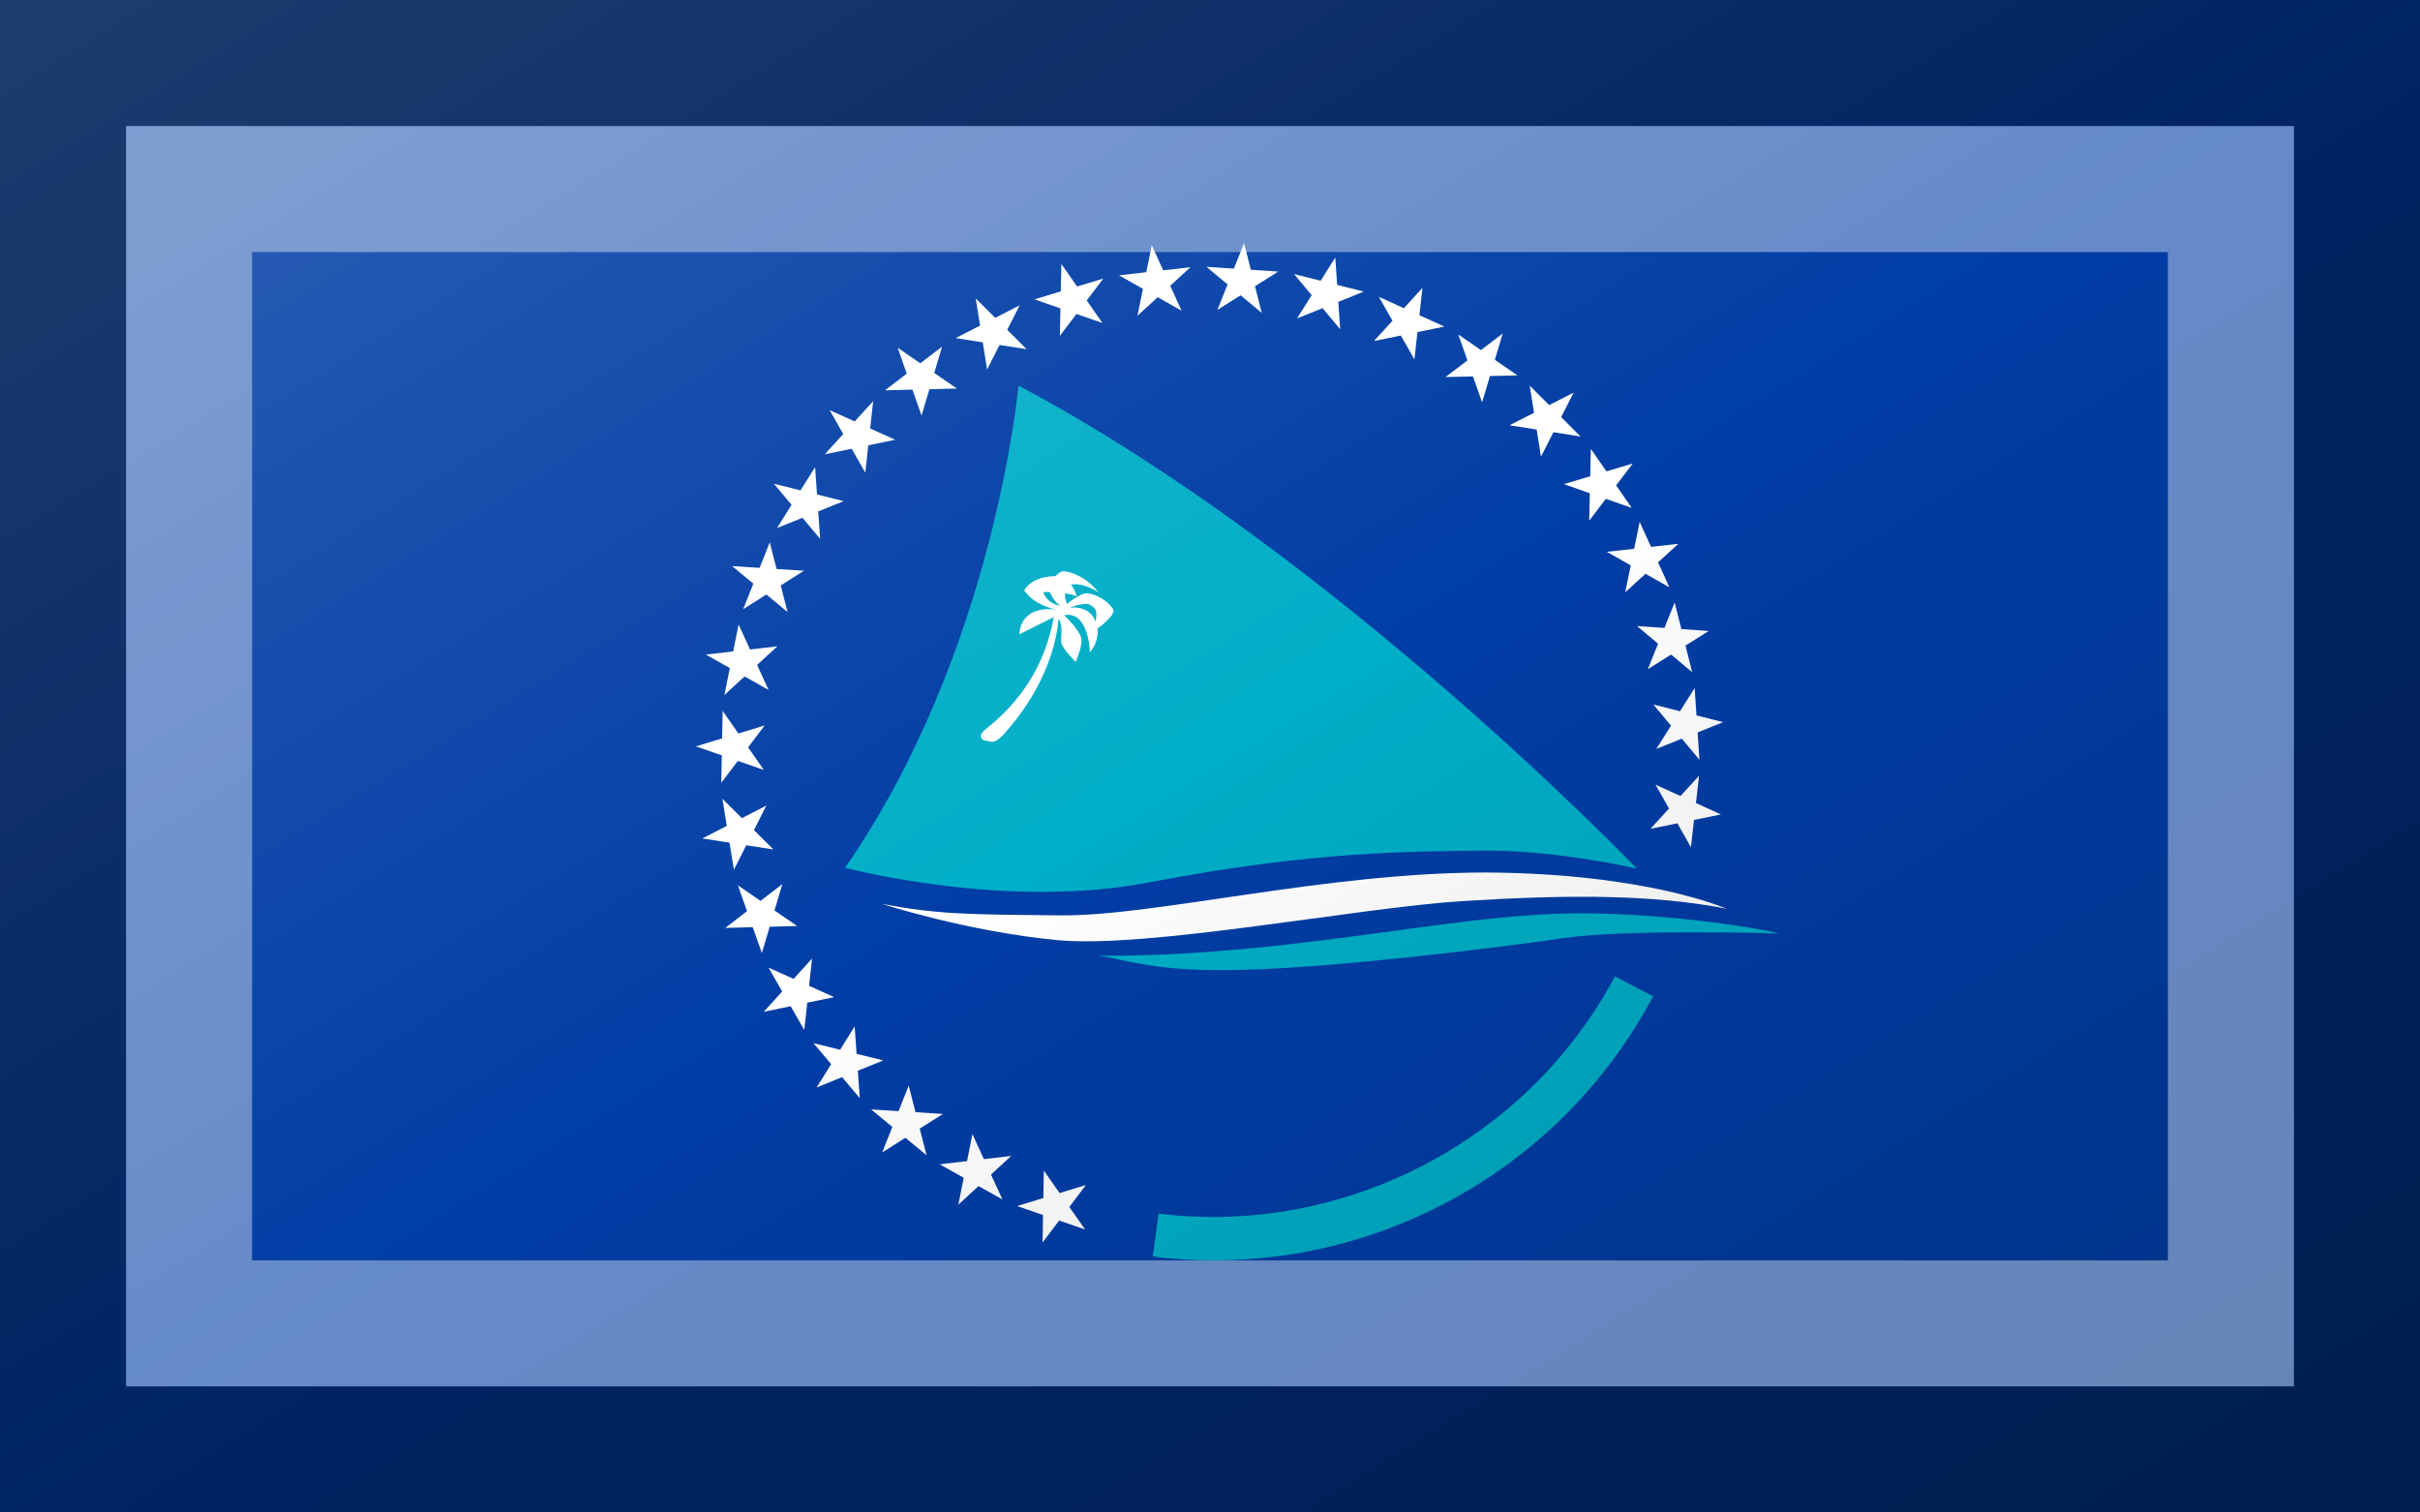 <?xml version="1.0"?>
<svg xmlns="http://www.w3.org/2000/svg" xmlns:xlink="http://www.w3.org/1999/xlink" version="1.1" width="576" height="360" viewBox="0 0 576 360">
<!-- Generated by Kreative Vexillo v1.0 -->
<style>
.blue{fill:rgb(0,61,165);}
.turquoise{fill:rgb(0,174,199);}
.white{fill:rgb(255,255,255);}
</style>
<defs>
<path id="palm" d="M 0.542 0.16 C 0.542 0.16 0.459 0.123 0.29 0.122 C 0.121 0.122 -0.058 0.168 -0.157 0.167 C -0.256 0.166 -0.285 0.166 -0.344 0.155 C -0.344 0.155 -0.255 0.184 -0.16 0.193 C -0.065 0.202 0.155 0.159 0.265 0.152 C 0.377 0.145 0.465 0.145 0.542 0.16 M -0.12 -0.141 C -0.12 -0.141 -0.124 -0.158 -0.147 -0.156 C -0.147 -0.156 -0.132 -0.162 -0.126 -0.159 C -0.12 -0.155 -0.118 -0.154 -0.12 -0.141 M -0.175 -0.172 C -0.175 -0.172 -0.17 -0.173 -0.168 -0.172 C -0.168 -0.172 -0.164 -0.162 -0.157 -0.158 C -0.157 -0.158 -0.17 -0.159 -0.175 -0.172 M -0.102 -0.155 C -0.111 -0.167 -0.124 -0.171 -0.13 -0.171 C -0.136 -0.171 -0.15 -0.16 -0.15 -0.16 C -0.153 -0.166 -0.152 -0.171 -0.152 -0.171 C -0.145 -0.17 -0.14 -0.168 -0.14 -0.168 C -0.142 -0.176 -0.146 -0.18 -0.146 -0.18 C -0.133 -0.183 -0.117 -0.172 -0.117 -0.172 C -0.132 -0.191 -0.15 -0.194 -0.153 -0.194 C -0.157 -0.195 -0.162 -0.189 -0.162 -0.189 C -0.188 -0.189 -0.195 -0.174 -0.195 -0.174 C -0.184 -0.158 -0.162 -0.154 -0.162 -0.154 C -0.201 -0.158 -0.2 -0.128 -0.2 -0.128 L -0.164 -0.146 C -0.178 -0.066 -0.234 -0.031 -0.238 -0.026 C -0.243 -0.021 -0.24 -0.016 -0.233 -0.016 C -0.23 -0.015 -0.225 -0.012 -0.213 -0.027 C -0.166 -0.081 -0.16 -0.131 -0.159 -0.144 L -0.158 -0.143 C -0.154 -0.134 -0.157 -0.125 -0.156 -0.119 C -0.155 -0.113 -0.141 -0.099 -0.141 -0.099 S -0.134 -0.114 -0.135 -0.123 C -0.136 -0.132 -0.153 -0.148 -0.153 -0.148 C -0.127 -0.153 -0.126 -0.109 -0.126 -0.109 C -0.116 -0.121 -0.118 -0.134 -0.118 -0.134 S -0.097 -0.149 -0.102 -0.155"/>
<path id="sail" d="M 0.004 0.529 C -0.017 0.529 -0.038 0.528 -0.06 0.525 L -0.054 0.48 C 0.14 0.504 0.333 0.404 0.425 0.231 L 0.465 0.252 C 0.415 0.346 0.339 0.421 0.245 0.47 C 0.17 0.509 0.088 0.529 0.004 0.529 Z M -0.117 0.209 C -0.086 0.214 -0.055 0.227 0.037 0.224 C 0.129 0.222 0.303 0.201 0.37 0.191 C 0.437 0.181 0.597 0.186 0.597 0.186 C 0.575 0.18 0.469 0.163 0.373 0.165 C 0.277 0.168 0.19 0.186 0.068 0.199 C -0.053 0.212 -0.117 0.209 -0.117 0.209 M -0.383 0.117 C -0.226 -0.109 -0.201 -0.389 -0.201 -0.389 C 0.131 -0.213 0.448 0.118 0.448 0.118 S 0.368 0.099 0.29 0.099 C 0.213 0.1 0.111 0.099 -0.062 0.132 C -0.215 0.162 -0.383 0.117 -0.383 0.117"/>
<path id="star" d="M 0.0 -1.0 L 0.225 -0.309 L 0.951 -0.309 L 0.363 0.118 L 0.588 0.809 L 0.0 0.382 L -0.588 0.809 L -0.363 0.118 L -0.951 -0.309 L -0.225 -0.309 Z"/>
<linearGradient id="glaze" x1="0%" y1="0%" x2="100%" y2="100%">
<stop offset="0%" stop-color="rgb(255,255,255)" stop-opacity="0.2"/>
<stop offset="49.999%" stop-color="rgb(255,255,255)" stop-opacity="0.0"/>
<stop offset="50.001%" stop-color="rgb(0,0,0)" stop-opacity="0.0"/>
<stop offset="100%" stop-color="rgb(0,0,0)" stop-opacity="0.2"/>
</linearGradient>
</defs>
<g>
<rect x="0" y="0" width="576" height="360" class="blue"/>
<use xlink:href="#sail" transform="translate(288 180) scale(226.8 226.8) rotate(0)" class="turquoise"/>
<use xlink:href="#palm" transform="translate(288 180) scale(226.8 226.8) rotate(0)" class="white"/>
<g>
<use xlink:href="#star" transform="translate(251.081 287.222) scale(9 9) rotate(199)" class="white"/>
<use xlink:href="#star" transform="translate(232.504 278.893) scale(9 9) rotate(209.3)" class="white"/>
<use xlink:href="#star" transform="translate(215.716 267.376) scale(9 9) rotate(219.6)" class="white"/>
<use xlink:href="#star" transform="translate(201.258 253.044) scale(9 9) rotate(229.9)" class="white"/>
<use xlink:href="#star" transform="translate(189.595 236.357) scale(9 9) rotate(240.2)" class="white"/>
<use xlink:href="#star" transform="translate(181.105 217.854) scale(9 9) rotate(250.5)" class="white"/>
<use xlink:href="#star" transform="translate(176.059 198.131) scale(9 9) rotate(260.8)" class="white"/>
<use xlink:href="#star" transform="translate(174.621 177.823) scale(9 9) rotate(271.1)" class="white"/>
<use xlink:href="#star" transform="translate(176.837 157.586) scale(9 9) rotate(281.4)" class="white"/>
<use xlink:href="#star" transform="translate(182.636 138.071) scale(9 9) rotate(291.7)" class="white"/>
<use xlink:href="#star" transform="translate(191.831 119.907) scale(9 9) rotate(302)" class="white"/>
<use xlink:href="#star" transform="translate(204.126 103.68) scale(9 9) rotate(312.3)" class="white"/>
<use xlink:href="#star" transform="translate(219.124 89.913) scale(9 9) rotate(322.6)" class="white"/>
<use xlink:href="#star" transform="translate(236.341 79.05) scale(9 9) rotate(332.9)" class="white"/>
<use xlink:href="#star" transform="translate(255.224 71.44) scale(9 9) rotate(343.2)" class="white"/>
<use xlink:href="#star" transform="translate(275.163 67.329) scale(9 9) rotate(353.5)" class="white"/>
<use xlink:href="#star" transform="translate(295.515 66.849) scale(9 9) rotate(363.8)" class="white"/>
<use xlink:href="#star" transform="translate(315.626 70.016) scale(9 9) rotate(374.1)" class="white"/>
<use xlink:href="#star" transform="translate(334.846 76.728) scale(9 9) rotate(384.4)" class="white"/>
<use xlink:href="#star" transform="translate(352.556 86.769) scale(9 9) rotate(394.7)" class="white"/>
<use xlink:href="#star" transform="translate(368.186 99.814) scale(9 9) rotate(405)" class="white"/>
<use xlink:href="#star" transform="translate(381.231 115.444) scale(9 9) rotate(415.3)" class="white"/>
<use xlink:href="#star" transform="translate(391.272 133.154) scale(9 9) rotate(425.6)" class="white"/>
<use xlink:href="#star" transform="translate(397.983 152.374) scale(9 9) rotate(435.9)" class="white"/>
<use xlink:href="#star" transform="translate(401.151 172.484) scale(9 9) rotate(446.2)" class="white"/>
<use xlink:href="#star" transform="translate(400.671 192.837) scale(9 9) rotate(456.5)" class="white"/>
</g>
</g>
<g>
<rect x="0" y="0" width="576" height="360" fill="url(#glaze)"/>
<path d="M 30 30 L 546 30 L 546 330 L 30 330 Z M 60 60 L 60 300 L 516 300 L 516 60 Z" fill="rgb(255,255,255)" opacity="0.4"/>
<path d="M 0 0 L 576 0 L 576 360 L 0 360 Z M 30 30 L 30 330 L 546 330 L 546 30 Z" fill="rgb(0,0,0)" opacity="0.4"/>
</g>
</svg>
